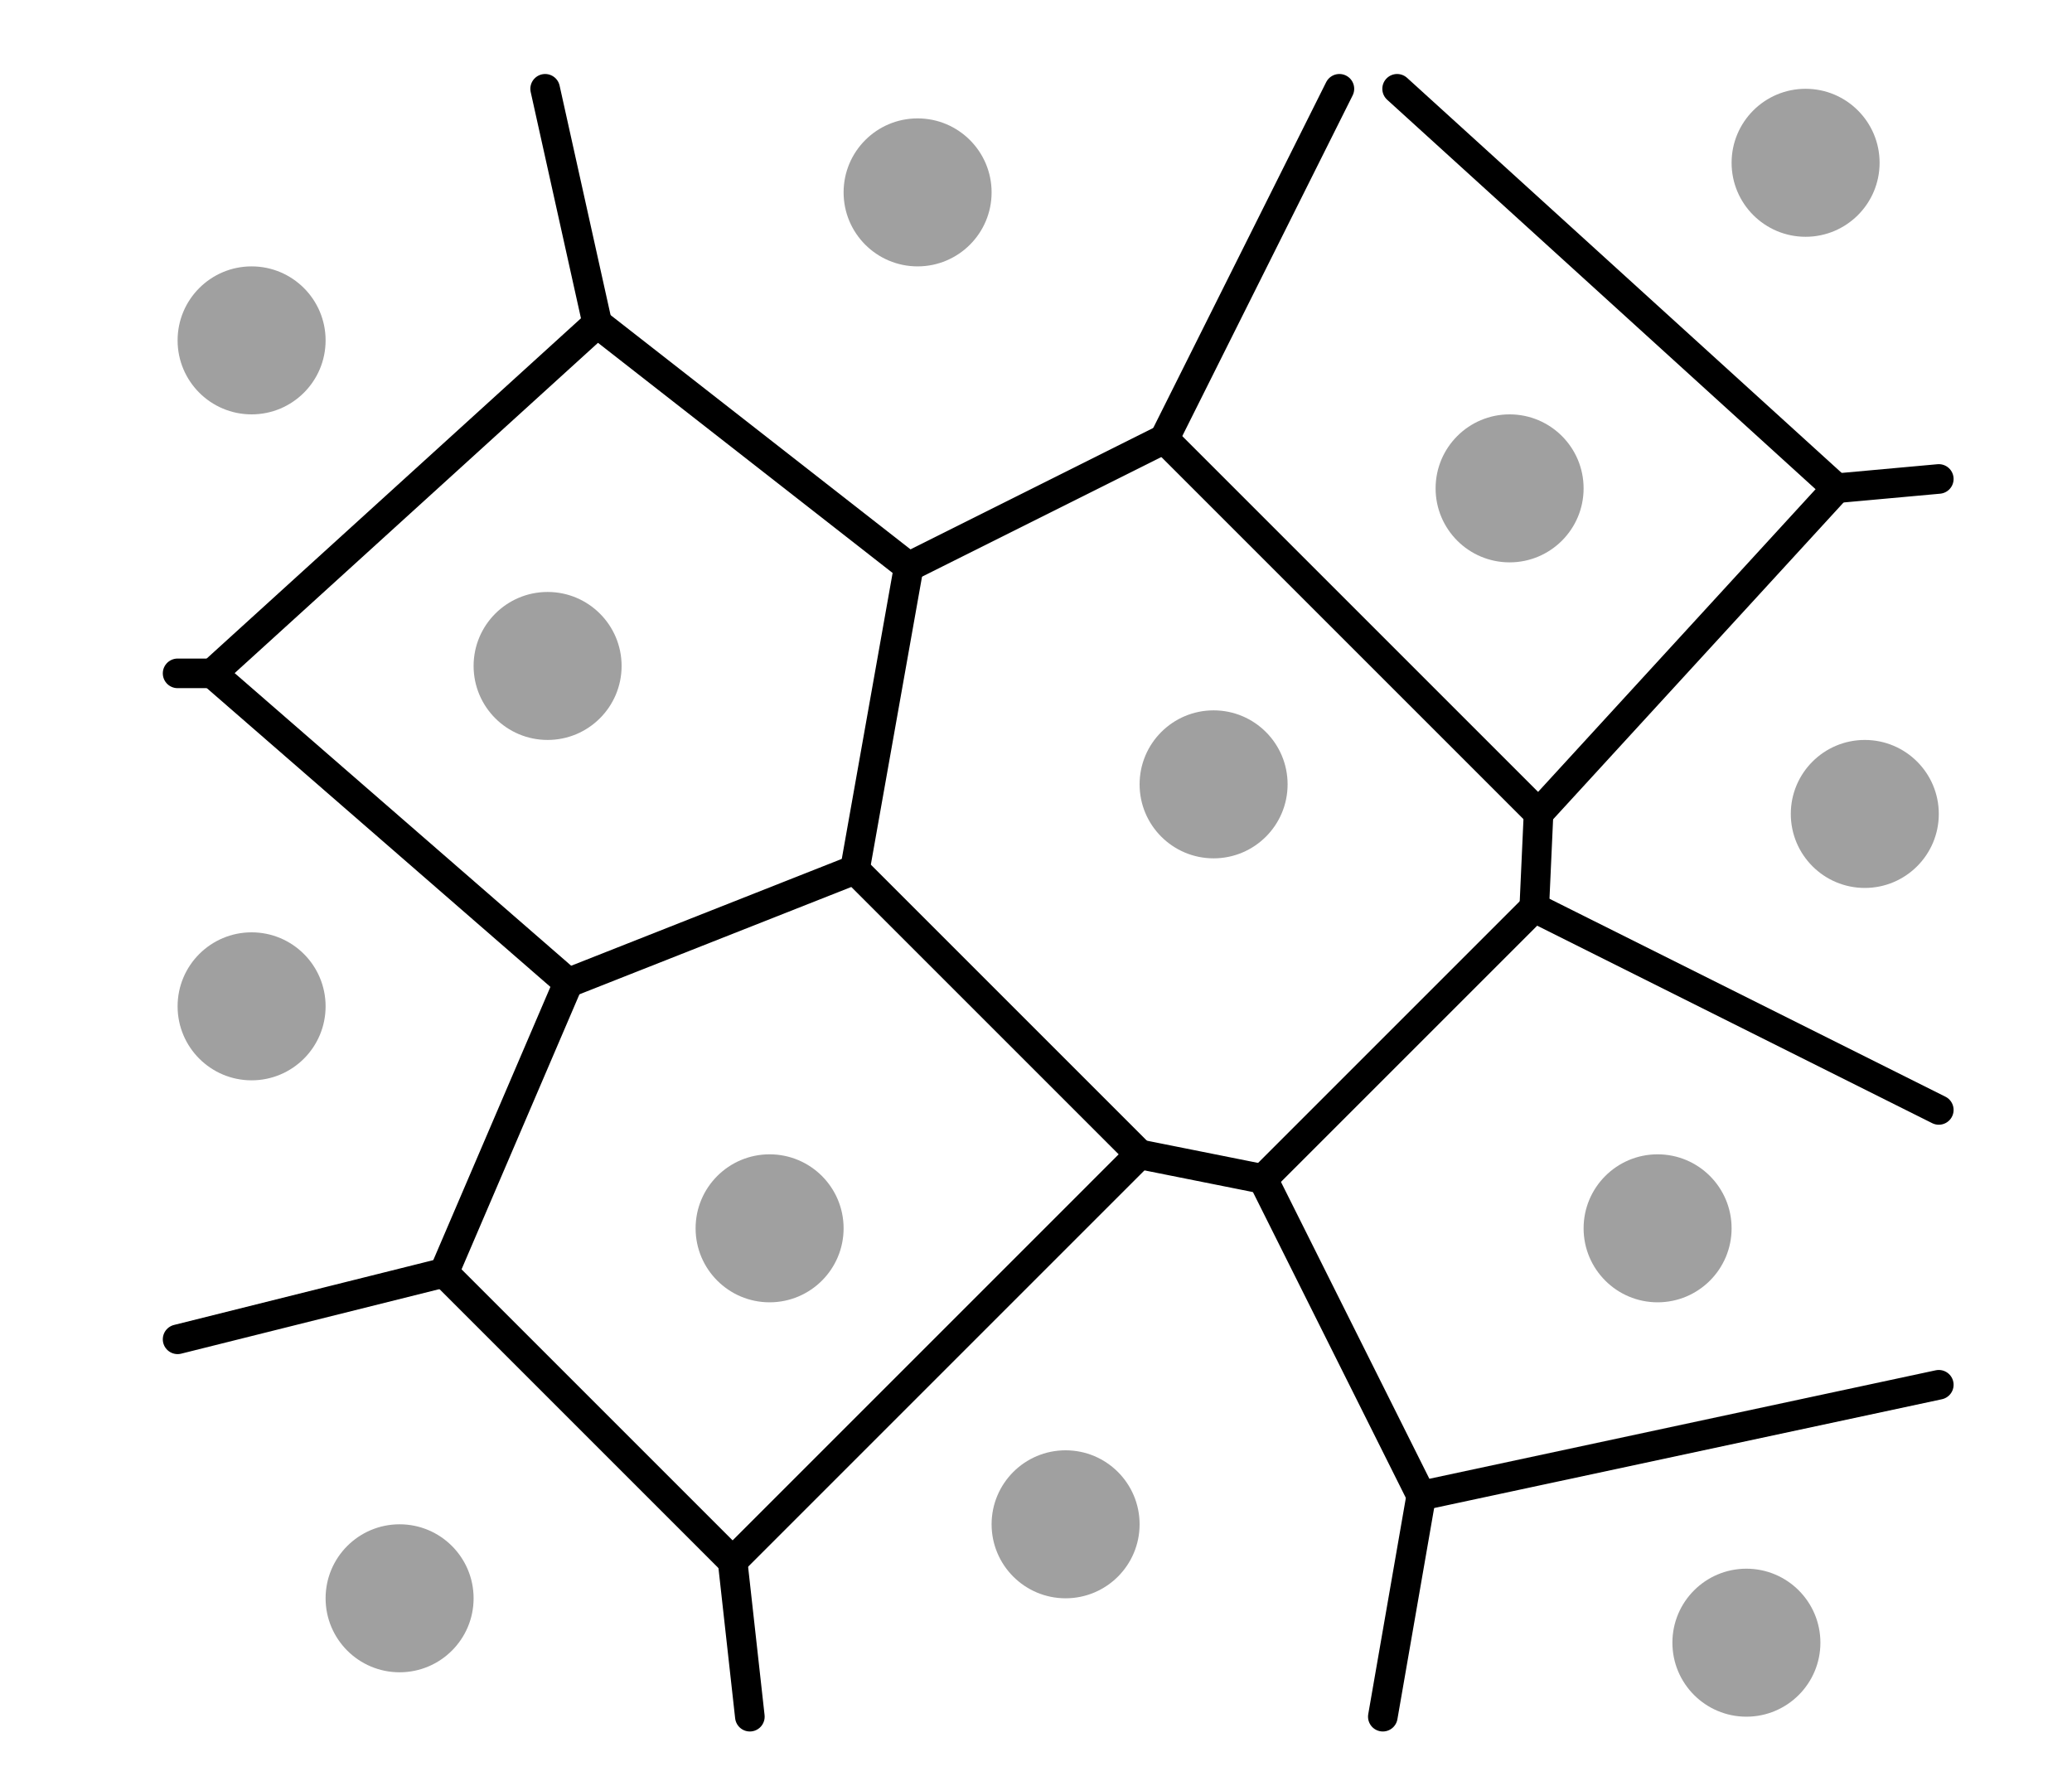 <?xml version="1.0" encoding="UTF-8" standalone="no"?>
<svg
   width="70"
   height="60"
   viewBox="0 0 70 60"
   version="1.1"
   id="svg1"
   sodipodi:docname="effect.voronoi.svg"
   inkscape:version="1.4-dev (de72ba3c18, 2023-06-27, custom)"
   xmlns:inkscape="http://www.inkscape.org/namespaces/inkscape"
   xmlns:sodipodi="http://sodipodi.sourceforge.net/DTD/sodipodi-0.dtd"
   xmlns="http://www.w3.org/2000/svg"
   xmlns:svg="http://www.w3.org/2000/svg">
  <sodipodi:namedview
     id="namedview1"
     pagecolor="#ffffff"
     bordercolor="#000000"
     borderopacity="0.25"
     inkscape:showpageshadow="2"
     inkscape:pageopacity="0.0"
     inkscape:pagecheckerboard="0"
     inkscape:deskcolor="#d1d1d1"
     showgrid="false"
     inkscape:zoom="2.2250757"
     inkscape:cx="48.088251"
     inkscape:cy="48.537674"
     inkscape:current-layer="layer1">
    <inkscape:grid
       id="grid1"
       units="px"
       originx="0"
       originy="0"
       spacingx="1"
       spacingy="1"
       empcolor="#0099e5"
       empopacity="0.302"
       color="#3f84a6"
       opacity="0.149"
       empspacing="5"
       dotted="false"
       gridanglex="30"
       gridanglez="30"
       visible="false" />
  </sodipodi:namedview>
  <defs
     id="defs1" />
  <g
     inkscape:label="effect.voronoi"
     inkscape:groupmode="layer"
     id="layer1">
    <circle
       style="fill:#a0a0a0;fill-rule:evenodd;stroke-miterlimit:5.5"
       id="path1"
       cx="8.5"
       cy="11.5"
       r="2.5" />
    <circle
       style="fill:#a0a0a0;fill-rule:evenodd;stroke-miterlimit:5.5"
       id="circle1"
       cx="18.5"
       cy="22.5"
       r="2.5" />
    <circle
       style="fill:#a0a0a0;fill-rule:evenodd;stroke-miterlimit:5.5"
       id="circle2"
       cx="8.5"
       cy="34"
       r="2.5" />
    <circle
       style="fill:#a0a0a0;fill-rule:evenodd;stroke-miterlimit:5.5"
       id="circle3"
       cx="31"
       cy="6.5"
       r="2.5" />
    <circle
       style="fill:#a0a0a0;fill-rule:evenodd;stroke-miterlimit:5.5"
       id="circle4"
       cx="41"
       cy="26.5"
       r="2.5" />
    <circle
       style="fill:#a0a0a0;fill-rule:evenodd;stroke-miterlimit:5.5"
       id="circle5"
       cx="51"
       cy="16.5"
       r="2.5" />
    <circle
       style="fill:#a0a0a0;fill-rule:evenodd;stroke-miterlimit:5.5"
       id="circle6"
       cx="56"
       cy="41.5"
       r="2.5" />
    <circle
       style="fill:#a0a0a0;fill-rule:evenodd;stroke-miterlimit:5.5"
       id="circle7"
       cx="36"
       cy="51.5"
       r="2.5" />
    <circle
       style="fill:#a0a0a0;fill-rule:evenodd;stroke-miterlimit:5.5"
       id="circle8"
       cx="26"
       cy="41.5"
       r="2.5" />
    <circle
       style="fill:#a0a0a0;fill-rule:evenodd;stroke-miterlimit:5.5"
       id="circle9"
       cx="13.5"
       cy="54"
       r="2.5" />
    <circle
       style="fill:#a0a0a0;fill-rule:evenodd;stroke-miterlimit:5.5"
       id="circle28"
       cx="61"
       cy="5.5"
       r="2.5" />
    <circle
       style="fill:#a0a0a0;fill-rule:evenodd;stroke-miterlimit:5.5"
       id="circle29"
       cx="63"
       cy="27.5"
       r="2.5" />
    <circle
       style="fill:#a0a0a0;fill-rule:evenodd;stroke-miterlimit:5.5"
       id="circle30"
       cx="59"
       cy="55.5"
       r="2.5" />
    <g
       inkscape:label="Voronoi"
       id="g55">
      <path
         d="M 18.417 3 L 20.178 10.929"
         style="fill:none;stroke:#000000;stroke-linecap:round;stroke-linejoin:round;stroke-width:1.0"
         id="path30" />
      <path
         d="M 45.25 3 L 39.333 14.833"
         style="fill:none;stroke:#000000;stroke-linecap:round;stroke-linejoin:round;stroke-width:1.0"
         id="path31" />
      <path
         d="M 47.2 3 L 62.045 16.496"
         style="fill:none;stroke:#000000;stroke-linecap:round;stroke-linejoin:round;stroke-width:1.0"
         id="path32" />
      <path
         d="M 20.178 10.929 L 30.701 19.149"
         style="fill:none;stroke:#000000;stroke-linecap:round;stroke-linejoin:round;stroke-width:1.0"
         id="path33" />
      <path
         d="M 30.701 19.149 L 39.333 14.833"
         style="fill:none;stroke:#000000;stroke-linecap:round;stroke-linejoin:round;stroke-width:1.0"
         id="path34" />
      <path
         d="M 7.175 22.75 L 20.178 10.929"
         style="fill:none;stroke:#000000;stroke-linecap:round;stroke-linejoin:round;stroke-width:1.0"
         id="path35" />
      <path
         d="M 39.333 14.833 L 51.978 27.478"
         style="fill:none;stroke:#000000;stroke-linecap:round;stroke-linejoin:round;stroke-width:1.0"
         id="path36" />
      <path
         d="M 62.045 16.496 L 51.978 27.478"
         style="fill:none;stroke:#000000;stroke-linecap:round;stroke-linejoin:round;stroke-width:1.0"
         id="path37" />
      <path
         d="M 30.701 19.149 L 28.882 29.382"
         style="fill:none;stroke:#000000;stroke-linecap:round;stroke-linejoin:round;stroke-width:1.0"
         id="path38" />
      <path
         d="M 51.978 27.478 L 51.833 30.667"
         style="fill:none;stroke:#000000;stroke-linecap:round;stroke-linejoin:round;stroke-width:1.0"
         id="path39" />
      <path
         d="M 7.175 22.75 L 19.198 33.205"
         style="fill:none;stroke:#000000;stroke-linecap:round;stroke-linejoin:round;stroke-width:1.0"
         id="path40" />
      <path
         d="M 19.198 33.205 L 28.882 29.382"
         style="fill:none;stroke:#000000;stroke-linecap:round;stroke-linejoin:round;stroke-width:1.0"
         id="path41" />
      <path
         d="M 28.882 29.382 L 38.5 39"
         style="fill:none;stroke:#000000;stroke-linecap:round;stroke-linejoin:round;stroke-width:1.0"
         id="path42" />
      <path
         d="M 38.5 39 L 42.667 39.833"
         style="fill:none;stroke:#000000;stroke-linecap:round;stroke-linejoin:round;stroke-width:1.0"
         id="path43" />
      <path
         d="M 51.833 30.667 L 42.667 39.833"
         style="fill:none;stroke:#000000;stroke-linecap:round;stroke-linejoin:round;stroke-width:1.0"
         id="path44" />
      <path
         d="M 19.198 33.205 L 15 43"
         style="fill:none;stroke:#000000;stroke-linecap:round;stroke-linejoin:round;stroke-width:1.0"
         id="path45" />
      <path
         d="M 42.667 39.833 L 48.016 50.532"
         style="fill:none;stroke:#000000;stroke-linecap:round;stroke-linejoin:round;stroke-width:1.0"
         id="path46" />
      <path
         d="M 15 43 L 24.75 52.75"
         style="fill:none;stroke:#000000;stroke-linecap:round;stroke-linejoin:round;stroke-width:1.0"
         id="path47" />
      <path
         d="M 38.5 39 L 24.75 52.75"
         style="fill:none;stroke:#000000;stroke-linecap:round;stroke-linejoin:round;stroke-width:1.0"
         id="path48" />
      <path
         d="M 48.016 50.532 L 65.5 46.786"
         style="fill:none;stroke:#000000;stroke-linecap:round;stroke-linejoin:round;stroke-width:1.0"
         id="path49" />
      <path
         d="M 51.833 30.667 L 65.5 37.5"
         style="fill:none;stroke:#000000;stroke-linecap:round;stroke-linejoin:round;stroke-width:1.0"
         id="path50" />
      <path
         d="M 62.045 16.496 L 65.5 16.182"
         style="fill:none;stroke:#000000;stroke-linecap:round;stroke-linejoin:round;stroke-width:1.0"
         id="path51" />
      <path
         d="M 6 22.75 L 7.175 22.75"
         style="fill:none;stroke:#000000;stroke-linecap:round;stroke-linejoin:round;stroke-width:1.0"
         id="path52" />
      <path
         d="M 6 45.25 L 15 43"
         style="fill:none;stroke:#000000;stroke-linecap:round;stroke-linejoin:round;stroke-width:1.0"
         id="path53" />
      <path
         d="M 24.75 52.75 L 25.333 58"
         style="fill:none;stroke:#000000;stroke-linecap:round;stroke-linejoin:round;stroke-width:1.0"
         id="path54" />
      <path
         d="M 48.016 50.532 L 46.717 58"
         style="fill:none;stroke:#000000;stroke-linecap:round;stroke-linejoin:round;stroke-width:1.0"
         id="path55" />
    </g>
  </g>
</svg>
